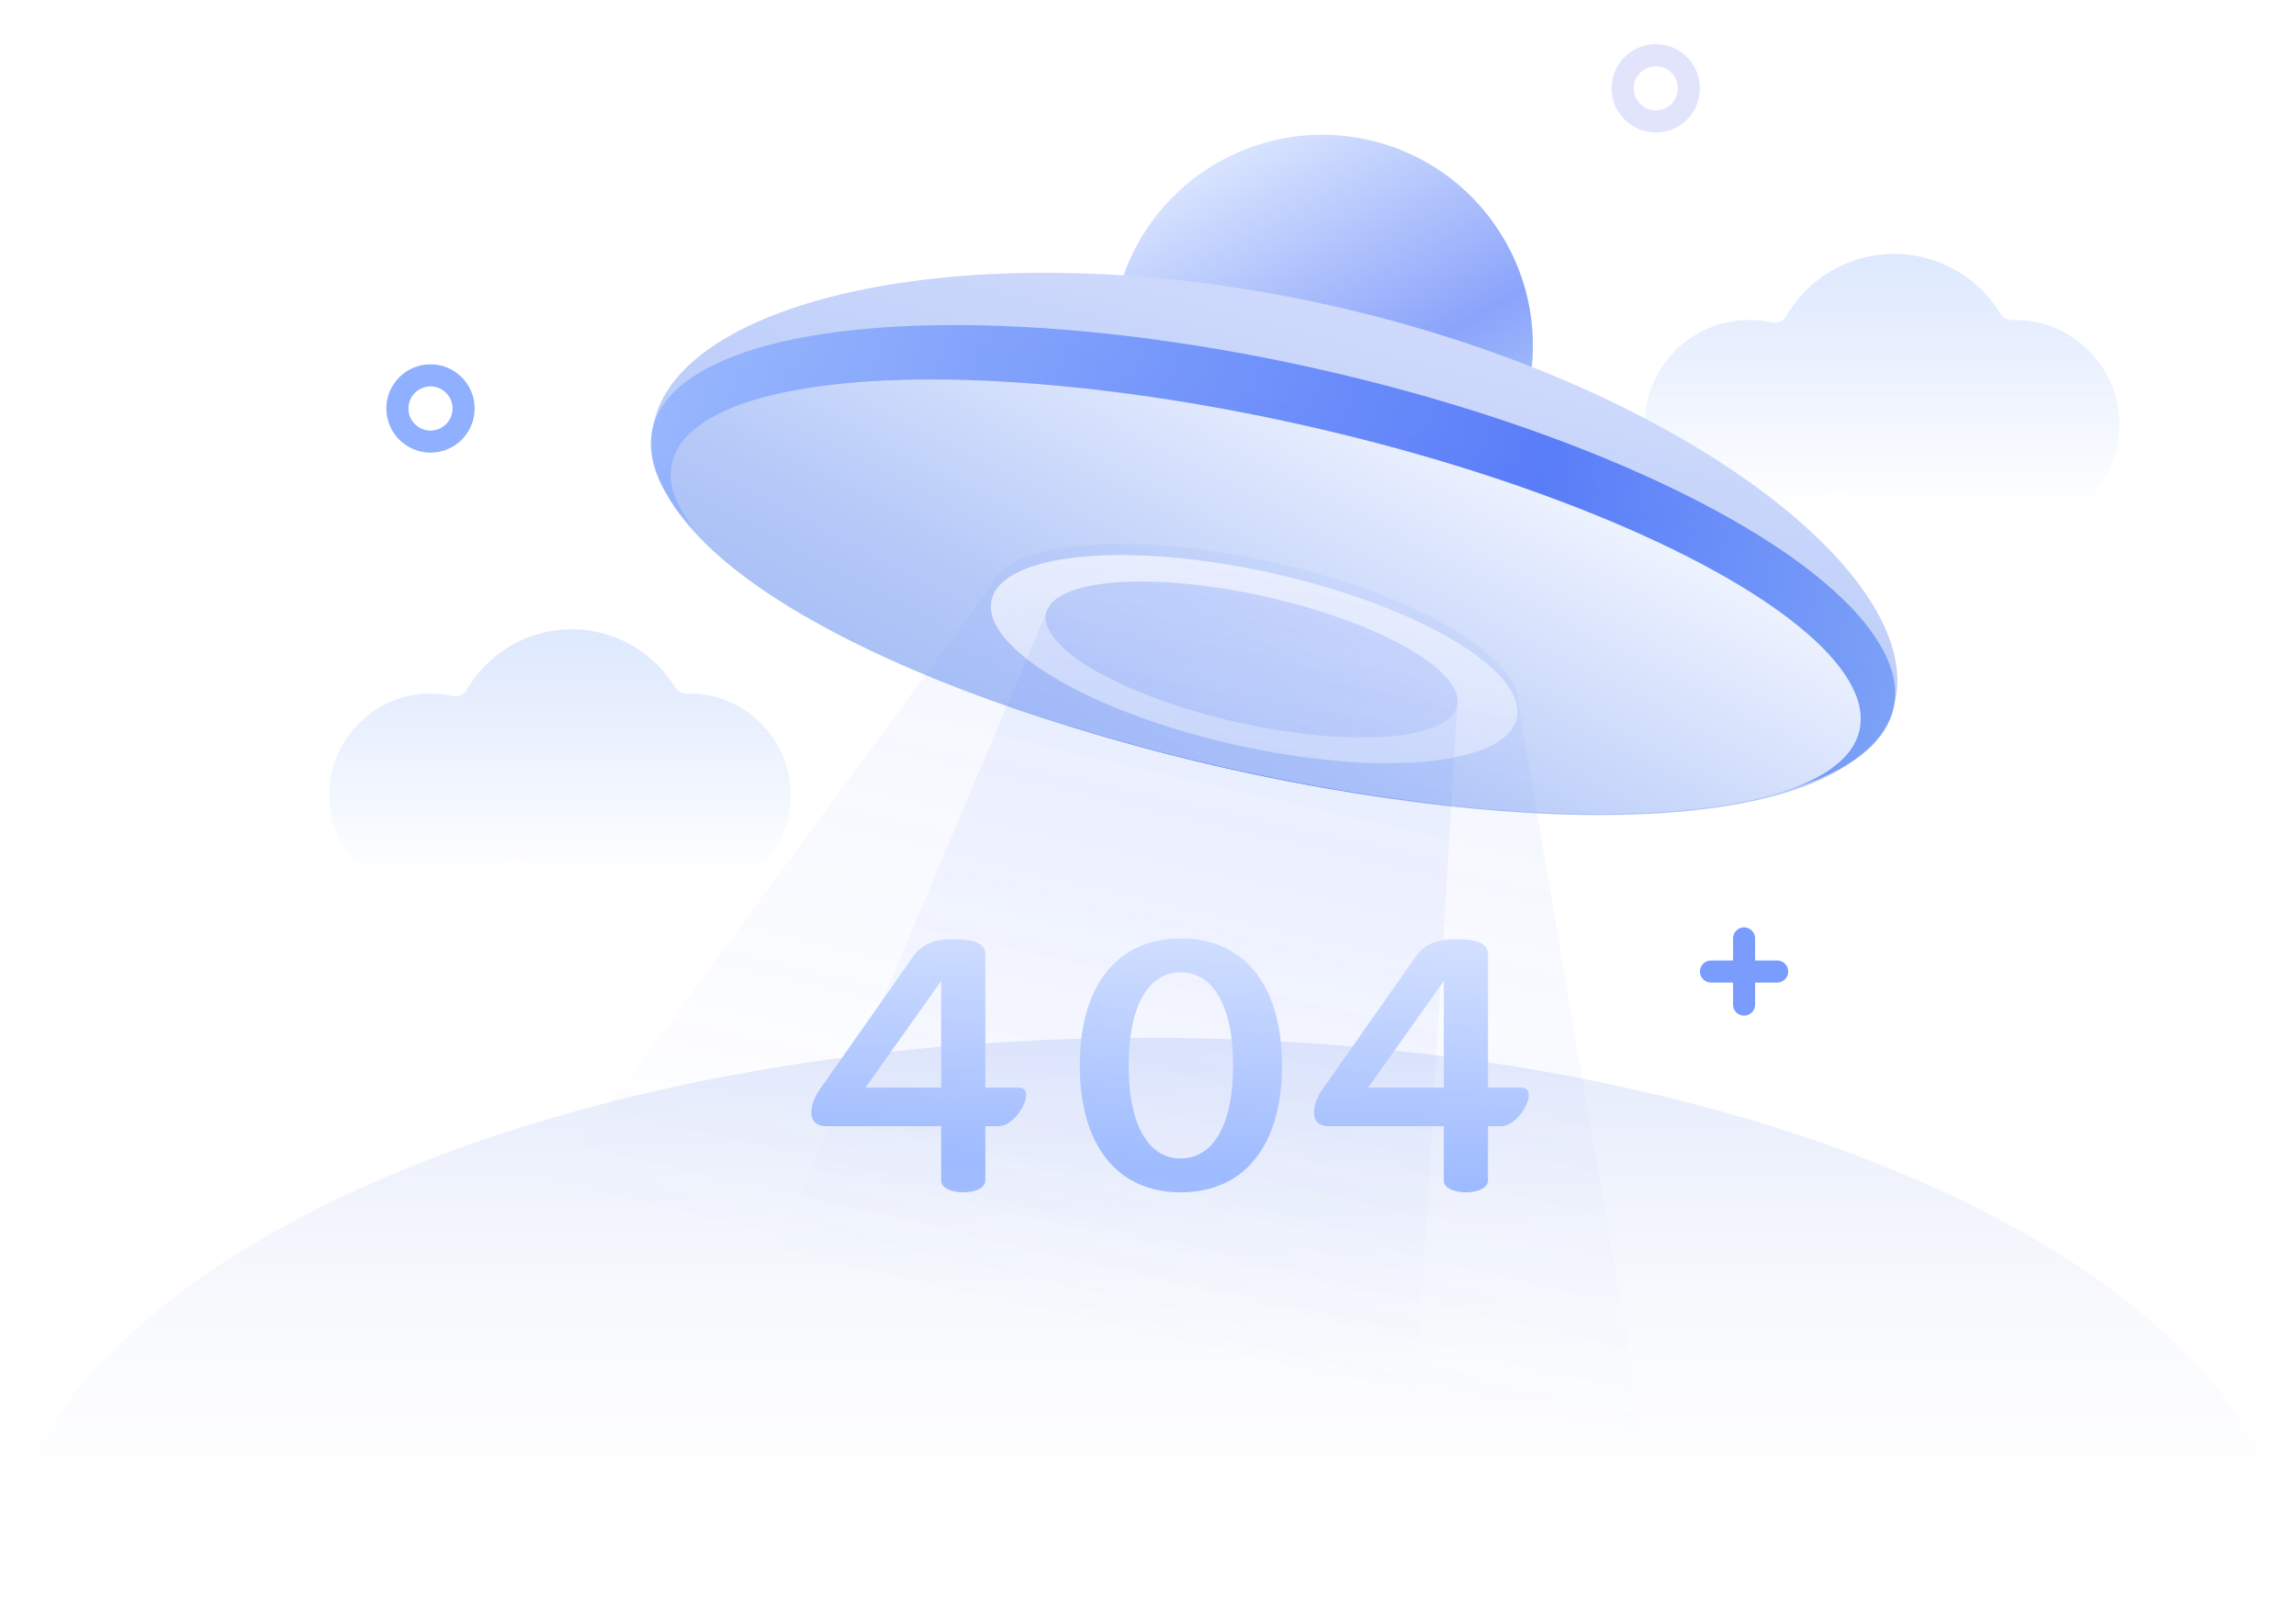 <svg width="208" height="145" viewBox="0 0 208 145" fill="none" xmlns="http://www.w3.org/2000/svg">
<path fill-rule="evenodd" clip-rule="evenodd" d="M207.98 145C207.993 144.667 208 144.334 208 144C208 116.386 161.438 94 104 94C46.562 94 0 116.386 0 144C0 144.334 0.007 144.667 0.02 145H207.98Z" fill="url(#paint0_linear)"/>
<path opacity="0.5" fill-rule="evenodd" clip-rule="evenodd" d="M176.062 45.337C175.765 45.058 175.339 44.957 174.949 45.078C173.887 45.409 172.758 45.587 171.587 45.587C169.878 45.587 168.257 45.207 166.805 44.528C166.35 44.315 165.802 44.429 165.465 44.801C163.734 46.707 161.237 47.904 158.46 47.904C153.235 47.904 149 43.669 149 38.444C149 33.22 153.235 28.985 158.46 28.985C159.174 28.985 159.869 29.064 160.538 29.214C161.028 29.323 161.541 29.104 161.792 28.668C163.741 25.281 167.398 23 171.587 23C175.684 23 179.271 25.181 181.251 28.446C181.462 28.794 181.848 29.001 182.255 28.989C182.35 28.986 182.445 28.985 182.54 28.985C187.765 28.985 192 33.22 192 38.444C192 43.669 187.765 47.904 182.54 47.904C180.034 47.904 177.755 46.929 176.062 45.337Z" fill="url(#paint1_linear)"/>
<path opacity="0.5" fill-rule="evenodd" clip-rule="evenodd" d="M56.153 78.737C55.856 78.458 55.429 78.357 55.039 78.478C54.012 78.796 52.919 78.967 51.787 78.967C50.133 78.967 48.565 78.602 47.158 77.947C46.703 77.735 46.155 77.85 45.817 78.221C44.134 80.064 41.712 81.22 39.02 81.22C33.939 81.22 29.82 77.101 29.82 72.02C29.82 66.939 33.939 62.82 39.02 62.82C39.706 62.82 40.375 62.895 41.018 63.038C41.508 63.147 42.022 62.927 42.273 62.492C44.172 59.209 47.722 57 51.787 57C55.765 57 59.249 59.115 61.176 62.281C61.388 62.629 61.774 62.835 62.181 62.824C62.267 62.822 62.353 62.82 62.44 62.82C67.521 62.82 71.64 66.939 71.64 72.02C71.64 77.101 67.521 81.22 62.44 81.22C60.009 81.22 57.798 80.277 56.153 78.737Z" fill="url(#paint2_linear)"/>
<path fill-rule="evenodd" clip-rule="evenodd" d="M158 84C157.448 84 157 84.448 157 85V87H155C154.448 87 154 87.448 154 88C154 88.552 154.448 89 155 89H157V91C157 91.552 157.448 92 158 92C158.552 92 159 91.552 159 91V89H161C161.552 89 162 88.552 162 88C162 87.448 161.552 87 161 87H159V85C159 84.448 158.552 84 158 84Z" fill="#7A9DFD"/>
<circle cx="39" cy="37" r="3" stroke="#8FB0FE" stroke-width="2"/>
<circle cx="150" cy="8" r="3" stroke="#B5BCF6" stroke-opacity="0.4" stroke-width="2"/>
<circle opacity="0.6" cx="119.784" cy="31.292" r="19.084" transform="rotate(12.675 119.784 31.292)" fill="url(#paint3_linear)"/>
<path d="M171.683 63.515C169.079 75.092 142.296 76.61 111.249 69.627C80.201 62.645 56.647 49.806 59.251 38.229C61.854 26.652 89.63 20.721 120.677 27.703C151.724 34.686 174.286 51.938 171.683 63.515Z" fill="url(#paint4_linear)"/>
<ellipse opacity="0.8" cx="115.32" cy="51.524" rx="57.62" ry="18.556" transform="rotate(12.675 115.32 51.524)" fill="url(#paint5_linear)"/>
<ellipse cx="114.666" cy="54.049" rx="55.132" ry="15.904" transform="rotate(12.675 114.666 54.049)" fill="url(#paint6_linear)"/>
<g filter="url(#filter0_i)">
<ellipse cx="113.619" cy="58.704" rx="24.386" ry="7.952" transform="rotate(12.675 113.619 58.704)" fill="url(#paint7_linear)" fill-opacity="0.8"/>
</g>
<ellipse cx="113.387" cy="59.738" rx="19.084" ry="5.831" transform="rotate(12.675 113.387 59.738)" fill="url(#paint8_linear)" fill-opacity="0.6"/>
<path d="M115.364 50.946C103.088 48.185 92.788 48.998 90.319 52.18C89.983 52.612 89.749 53.117 89.424 53.558L43.303 116.252L150.644 140.393L137.617 64.115C137.559 63.774 137.544 63.428 137.485 63.087C136.787 59.063 127.966 53.78 115.364 50.946Z" fill="url(#paint9_linear)" fill-opacity="0.1"/>
<path d="M114.667 54.049C104.955 51.865 96.469 52.343 94.961 55.05C94.786 55.363 94.698 55.717 94.558 56.047L66.9 121.431L127.77 135.121L131.978 64.411C131.997 64.088 132.063 63.767 132.05 63.443C131.927 60.345 124.433 56.245 114.667 54.049Z" fill="url(#paint10_linear)" fill-opacity="0.15"/>
<path d="M92.298 98.515H89.263V86.426C89.263 85.57 88.477 85.071 86.406 85.071C84.549 85.071 83.513 85.57 82.799 86.533L74.157 98.836C73.585 99.656 72.728 102.009 74.906 102.009H85.263V106.93C85.263 108.357 89.263 108.357 89.263 106.93V102.009H90.477C92.155 102.009 93.976 98.515 92.298 98.515ZM78.406 98.515L85.263 88.851V98.515H78.406Z" fill="url(#paint11_linear)"/>
<path d="M106.961 108C112.746 108 116.139 103.721 116.139 96.518C116.139 89.279 112.746 85 106.961 85C101.211 85 97.819 89.279 97.819 96.518C97.819 103.721 101.211 108 106.961 108ZM106.961 104.933C103.997 104.933 102.247 101.831 102.247 96.518C102.247 91.169 103.997 88.067 106.961 88.067C109.925 88.067 111.711 91.169 111.711 96.518C111.711 101.831 109.925 104.933 106.961 104.933Z" fill="url(#paint12_linear)"/>
<path d="M137.833 98.515H134.798V86.426C134.798 85.57 134.012 85.071 131.941 85.071C130.084 85.071 129.048 85.57 128.334 86.533L119.692 98.836C119.121 99.656 118.263 102.009 120.442 102.009H130.798V106.93C130.798 108.357 134.798 108.357 134.798 106.93V102.009H136.012C137.69 102.009 139.512 98.515 137.833 98.515ZM123.942 98.515L130.798 88.851V98.515H123.942Z" fill="url(#paint13_linear)"/>
<defs>
<filter id="filter0_i" x="89.763" y="49.279" width="47.712" height="19.85" filterUnits="userSpaceOnUse" color-interpolation-filters="sRGB">
<feFlood flood-opacity="0" result="BackgroundImageFix"/>
<feBlend mode="normal" in="SourceGraphic" in2="BackgroundImageFix" result="shape"/>
<feColorMatrix in="SourceAlpha" type="matrix" values="0 0 0 0 0 0 0 0 0 0 0 0 0 0 0 0 0 0 127 0" result="hardAlpha"/>
<feOffset dy="1"/>
<feGaussianBlur stdDeviation="0.5"/>
<feComposite in2="hardAlpha" operator="arithmetic" k2="-1" k3="1"/>
<feColorMatrix type="matrix" values="0 0 0 0 1 0 0 0 0 1 0 0 0 0 1 0 0 0 0.24 0"/>
<feBlend mode="normal" in2="shape" result="effect1_innerShadow"/>
</filter>
<linearGradient id="paint0_linear" x1="104" y1="95" x2="104" y2="136.875" gradientUnits="userSpaceOnUse">
<stop stop-color="#E5EBFC"/>
<stop offset="1" stop-color="#F5F7FA" stop-opacity="0"/>
</linearGradient>
<linearGradient id="paint1_linear" x1="166.375" y1="6.769" x2="166.375" y2="45.973" gradientUnits="userSpaceOnUse">
<stop stop-color="#9FC0FF"/>
<stop offset="1" stop-color="#79A4F6" stop-opacity="0"/>
</linearGradient>
<linearGradient id="paint2_linear" x1="46.718" y1="41.214" x2="46.718" y2="79.343" gradientUnits="userSpaceOnUse">
<stop stop-color="#9FC0FF"/>
<stop offset="1" stop-color="#79A4F6" stop-opacity="0"/>
</linearGradient>
<linearGradient id="paint3_linear" x1="111.439" y1="8.496" x2="137.74" y2="38.741" gradientUnits="userSpaceOnUse">
<stop stop-color="#D2E2FF"/>
<stop offset="0.672" stop-color="#3E67F8"/>
<stop offset="1" stop-color="#79A4F6"/>
</linearGradient>
<linearGradient id="paint4_linear" x1="147.356" y1="33.704" x2="136.567" y2="75.016" gradientUnits="userSpaceOnUse">
<stop stop-color="#CFDAFC"/>
<stop offset="0.765" stop-color="#B5C9F8"/>
<stop offset="1" stop-color="#AAC1F6"/>
</linearGradient>
<linearGradient id="paint5_linear" x1="41.595" y1="35.688" x2="183.871" y2="42.783" gradientUnits="userSpaceOnUse">
<stop stop-color="#9FC0FF"/>
<stop offset="0.672" stop-color="#3E67F8"/>
<stop offset="1" stop-color="#79A4F6"/>
</linearGradient>
<linearGradient id="paint6_linear" x1="173.509" y1="46.097" x2="162.158" y2="88.812" gradientUnits="userSpaceOnUse">
<stop stop-color="#F1F5FF"/>
<stop offset="0.765" stop-color="#B5C9F8"/>
<stop offset="1" stop-color="#AAC1F6"/>
</linearGradient>
<linearGradient id="paint7_linear" x1="92.847" y1="53.162" x2="100.693" y2="80.707" gradientUnits="userSpaceOnUse">
<stop stop-color="white"/>
<stop offset="0.907" stop-color="white" stop-opacity="0.5"/>
</linearGradient>
<linearGradient id="paint8_linear" x1="133.755" y1="56.822" x2="129.382" y2="72.36" gradientUnits="userSpaceOnUse">
<stop stop-color="#CFDAFC"/>
<stop offset="0.765" stop-color="#B5C9F8"/>
<stop offset="1" stop-color="#AAC1F6"/>
</linearGradient>
<linearGradient id="paint9_linear" x1="124.877" y1="28.648" x2="103.119" y2="121.353" gradientUnits="userSpaceOnUse">
<stop stop-color="#5D83FE"/>
<stop offset="1" stop-color="#587FFF" stop-opacity="0"/>
</linearGradient>
<linearGradient id="paint10_linear" x1="121.56" y1="23.398" x2="99.595" y2="121.061" gradientUnits="userSpaceOnUse">
<stop stop-color="#5D83FE"/>
<stop offset="1" stop-color="#587FFF" stop-opacity="0"/>
</linearGradient>
<linearGradient id="paint11_linear" x1="138.945" y1="73.5" x2="136.723" y2="118.115" gradientUnits="userSpaceOnUse">
<stop stop-color="#EFF3FF"/>
<stop offset="0.765" stop-color="#9EBBFF"/>
<stop offset="1" stop-color="#AAC1F6"/>
</linearGradient>
<linearGradient id="paint12_linear" x1="138.945" y1="73.5" x2="136.723" y2="118.115" gradientUnits="userSpaceOnUse">
<stop stop-color="#EFF3FF"/>
<stop offset="0.765" stop-color="#9EBBFF"/>
<stop offset="1" stop-color="#AAC1F6"/>
</linearGradient>
<linearGradient id="paint13_linear" x1="138.945" y1="73.5" x2="136.723" y2="118.115" gradientUnits="userSpaceOnUse">
<stop stop-color="#EFF3FF"/>
<stop offset="0.765" stop-color="#9EBBFF"/>
<stop offset="1" stop-color="#AAC1F6"/>
</linearGradient>
</defs>
</svg>
